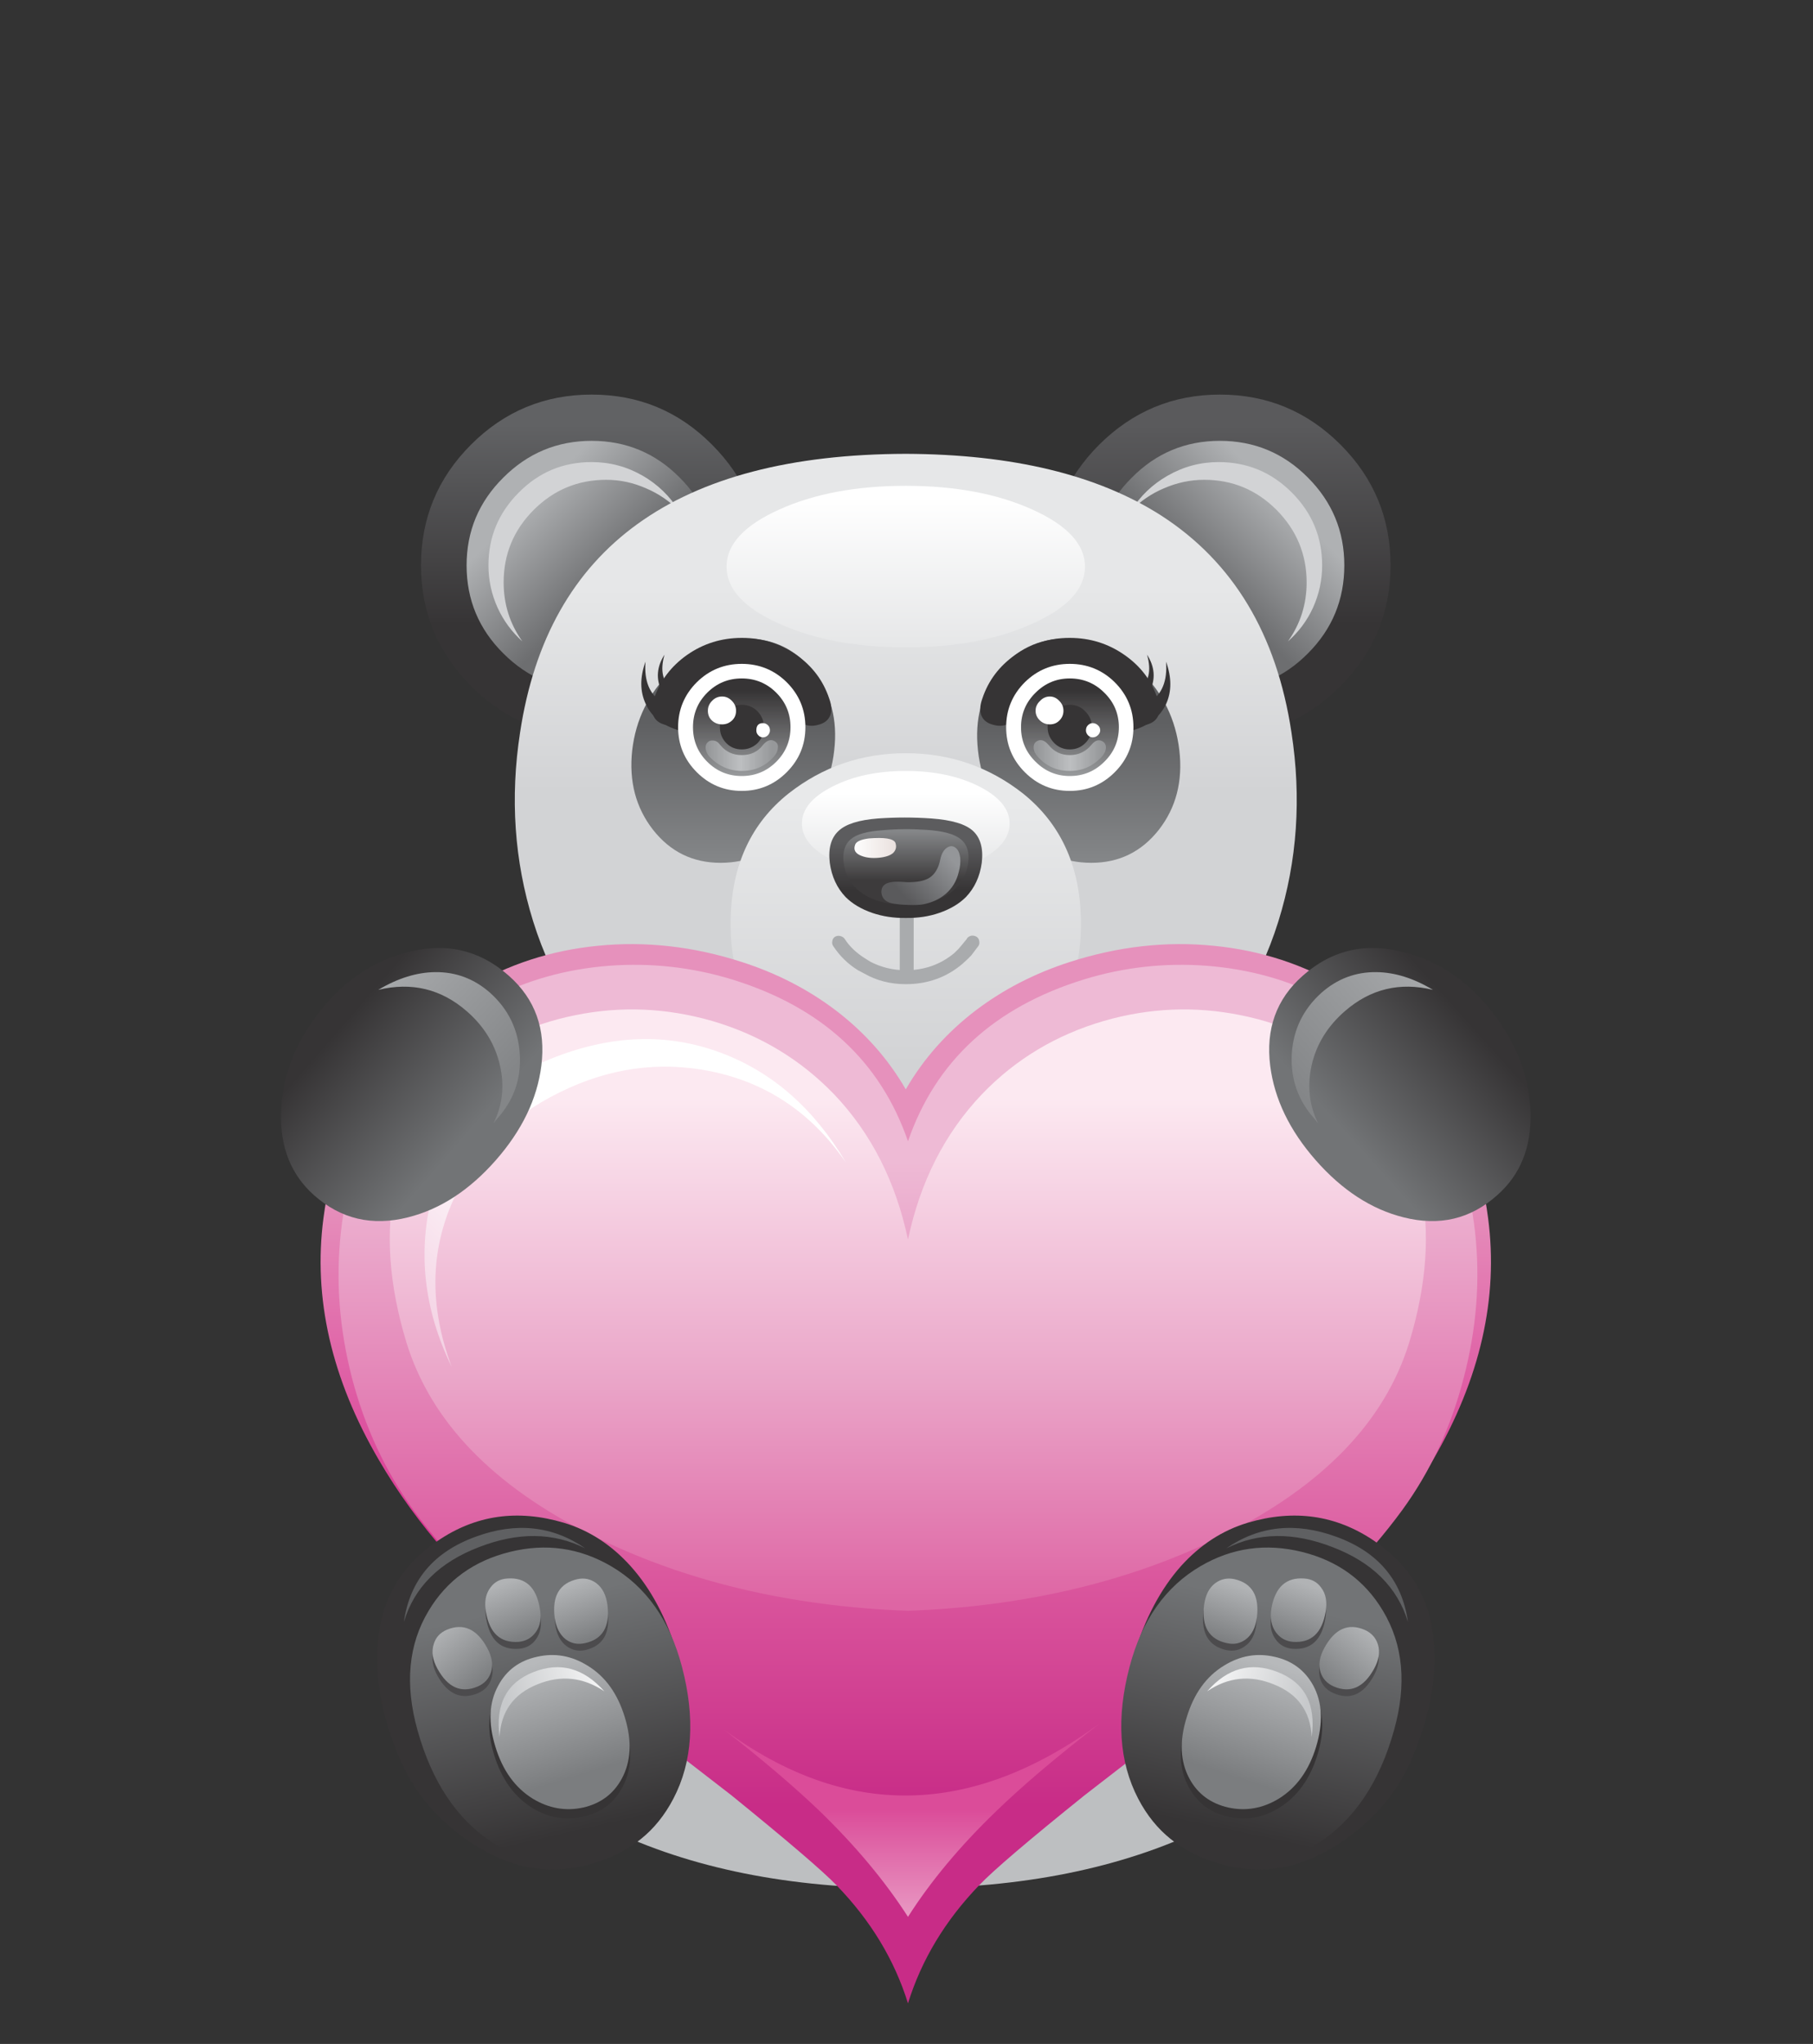 <svg xmlns="http://www.w3.org/2000/svg" xmlns:xlink="http://www.w3.org/1999/xlink" preserveAspectRatio="none" width="284" height="320"><rect width="100%" height="100%" fill="#333333" stroke="none"/><defs><linearGradient id="a" gradientUnits="userSpaceOnUse" x1="523.2" y1="663.55" x2="523.2" y2="695.15" spreadMethod="pad"><stop offset="0%" stop-color="#616264"/><stop offset="100%" stop-color="#363435"/></linearGradient><linearGradient id="b" gradientUnits="userSpaceOnUse" x1="513.225" y1="675.825" x2="525.575" y2="688.175" spreadMethod="pad"><stop offset="0%" stop-color="#AFB1B3"/><stop offset="100%" stop-color="#6D6E70"/></linearGradient><linearGradient id="c" gradientUnits="userSpaceOnUse" x1="622.35" y1="663.55" x2="622.35" y2="695.15" spreadMethod="pad"><stop offset="0%" stop-color="#5A5A5C"/><stop offset="100%" stop-color="#363435"/></linearGradient><linearGradient id="d" gradientUnits="userSpaceOnUse" x1="632.525" y1="675.625" x2="620.175" y2="687.975" spreadMethod="pad"><stop offset="0%" stop-color="#AFB1B3"/><stop offset="100%" stop-color="#6D6E70"/></linearGradient><linearGradient id="e" gradientUnits="userSpaceOnUse" x1="572.8" y1="721.55" x2="572.8" y2="689.25" spreadMethod="pad"><stop offset="0%" stop-color="#D2D3D5"/><stop offset="100%" stop-color="#E6E7E8"/></linearGradient><linearGradient id="f" gradientUnits="userSpaceOnUse" x1="600.1" y1="710.512" x2="600.1" y2="732.288" spreadMethod="pad"><stop offset="0%" stop-color="#5F6062"/><stop offset="100%" stop-color="#848688"/></linearGradient><linearGradient id="g" gradientUnits="userSpaceOnUse" x1="545.55" y1="710.512" x2="545.55" y2="732.288" spreadMethod="pad"><stop offset="0%" stop-color="#5F6062"/><stop offset="100%" stop-color="#848688"/></linearGradient><linearGradient id="h" gradientUnits="userSpaceOnUse" x1="572.8" y1="764.512" x2="572.8" y2="723.288" spreadMethod="pad"><stop offset="0%" stop-color="#D2D3D5"/><stop offset="100%" stop-color="#E8E9EA"/></linearGradient><linearGradient id="i" gradientUnits="userSpaceOnUse" x1="572.8" y1="733.5" x2="572.8" y2="721.7" spreadMethod="pad"><stop offset="0%" stop-color="#E6E7E8"/><stop offset="100%" stop-color="#FFF"/></linearGradient><linearGradient id="j" gradientUnits="userSpaceOnUse" x1="572.8" y1="729.4" x2="572.8" y2="737.1" spreadMethod="pad"><stop offset="0%" stop-color="#5C5C5E"/><stop offset="100%" stop-color="#363435"/></linearGradient><linearGradient id="k" gradientUnits="userSpaceOnUse" x1="572.8" y1="735.5" x2="572.8" y2="727.8" spreadMethod="pad"><stop offset="0%" stop-color="#3D3B3C"/><stop offset="100%" stop-color="#848688"/></linearGradient><linearGradient id="l" gradientUnits="userSpaceOnUse" x1="564.387" y1="730.35" x2="571.413" y2="730.35" spreadMethod="pad"><stop offset="0%" stop-color="#FFF"/><stop offset="100%" stop-color="#E9E0DD"/></linearGradient><linearGradient id="m" gradientUnits="userSpaceOnUse" x1="579.638" y1="731.725" x2="572.862" y2="738.275" spreadMethod="pad"><stop offset="0%" stop-color="#949699"/><stop offset="100%" stop-color="#5A5A5C"/></linearGradient><linearGradient id="n" gradientUnits="userSpaceOnUse" x1="572.8" y1="698.512" x2="572.8" y2="674.788" spreadMethod="pad"><stop offset="0%" stop-color="#E6E7E8"/><stop offset="100%" stop-color="#FFF"/></linearGradient><linearGradient id="o" gradientUnits="userSpaceOnUse" x1="598.7" y1="705.513" x2="598.7" y2="718.688" spreadMethod="pad"><stop offset="0%" stop-color="#363435"/><stop offset="100%" stop-color="#96989A"/></linearGradient><linearGradient id="p" gradientUnits="userSpaceOnUse" x1="603.762" y1="715.8" x2="593.538" y2="715.8" spreadMethod="pad"><stop offset="0%" stop-color="#96989A"/><stop offset="49.02%" stop-color="#BDBFC1"/><stop offset="100%" stop-color="#96989A"/></linearGradient><linearGradient id="q" gradientUnits="userSpaceOnUse" x1="546.9" y1="705.513" x2="546.9" y2="718.688" spreadMethod="pad"><stop offset="0%" stop-color="#363435"/><stop offset="100%" stop-color="#96989A"/></linearGradient><linearGradient id="r" gradientUnits="userSpaceOnUse" x1="551.725" y1="715.8" x2="541.475" y2="715.8" spreadMethod="pad"><stop offset="0%" stop-color="#96989A"/><stop offset="49.02%" stop-color="#BDBFC1"/><stop offset="100%" stop-color="#96989A"/></linearGradient><linearGradient id="s" gradientUnits="userSpaceOnUse" x1="572.8" y1="785.338" x2="572.8" y2="843.563" spreadMethod="pad"><stop offset="0%" stop-color="#E691BC"/><stop offset="100%" stop-color="#D82D8E"/></linearGradient><linearGradient id="t" gradientUnits="userSpaceOnUse" x1="573.15" y1="881.475" x2="573.15" y2="779.825" spreadMethod="pad"><stop offset="0%" stop-color="#C82C87"/><stop offset="36.078%" stop-color="#DB589E"/><stop offset="100%" stop-color="#EEBAD5"/></linearGradient><linearGradient id="u" gradientUnits="userSpaceOnUse" x1="573.15" y1="849.512" x2="573.15" y2="769.788" spreadMethod="pad"><stop offset="0%" stop-color="#DE65A4"/><stop offset="43.922%" stop-color="#EAA5C8"/><stop offset="100%" stop-color="#FCE9F1"/></linearGradient><linearGradient id="v" gradientUnits="userSpaceOnUse" x1="543.412" y1="766.288" x2="490.187" y2="821.413" spreadMethod="pad"><stop offset="0%" stop-color="#FFF"/><stop offset="41.961%" stop-color="#FFF"/><stop offset="100%" stop-color="#EEBAD5"/></linearGradient><linearGradient id="w" gradientUnits="userSpaceOnUse" x1="573.15" y1="906.5" x2="573.15" y2="882.1" spreadMethod="pad"><stop offset="0%" stop-color="#EEBAD5"/><stop offset="100%" stop-color="#DB4C99"/></linearGradient><linearGradient id="x" gradientUnits="userSpaceOnUse" x1="513.125" y1="849.762" x2="521.375" y2="885.538" spreadMethod="pad"><stop offset="0%" stop-color="#727476"/><stop offset="100%" stop-color="#363435"/></linearGradient><linearGradient id="y" gradientUnits="userSpaceOnUse" x1="520.375" y1="876.975" x2="514.825" y2="858.825" spreadMethod="pad"><stop offset="0%" stop-color="#7B7D7F"/><stop offset="100%" stop-color="#B7B9BB"/></linearGradient><linearGradient id="z" gradientUnits="userSpaceOnUse" x1="499.05" y1="853.8" x2="505.85" y2="861.9" spreadMethod="pad"><stop offset="0%" stop-color="#B1B3B5"/><stop offset="100%" stop-color="#7D7F81"/></linearGradient><linearGradient id="A" gradientUnits="userSpaceOnUse" x1="509.137" y1="846.488" x2="512.362" y2="854.913" spreadMethod="pad"><stop offset="0%" stop-color="#B1B3B5"/><stop offset="100%" stop-color="#7D7F81"/></linearGradient><linearGradient id="B" gradientUnits="userSpaceOnUse" x1="520.05" y1="846.637" x2="523.15" y2="855.163" spreadMethod="pad"><stop offset="0%" stop-color="#B1B3B5"/><stop offset="100%" stop-color="#7D7F81"/></linearGradient><linearGradient id="C" gradientUnits="userSpaceOnUse" x1="509.988" y1="865.913" x2="527.712" y2="860.488" spreadMethod="pad"><stop offset="0%" stop-color="#C7C9CB"/><stop offset="100%" stop-color="#FFF"/></linearGradient><linearGradient id="D" gradientUnits="userSpaceOnUse" x1="483.75" y1="758.3" x2="503.55" y2="775.5" spreadMethod="pad"><stop offset="0%" stop-color="#363435"/><stop offset="100%" stop-color="#727476"/></linearGradient><linearGradient id="E" gradientUnits="userSpaceOnUse" x1="510.113" y1="765.975" x2="491.088" y2="748.225" spreadMethod="pad"><stop offset="0%" stop-color="#848688"/><stop offset="100%" stop-color="#A9ABAD"/></linearGradient><linearGradient id="F" gradientUnits="userSpaceOnUse" x1="661.85" y1="757.925" x2="642.35" y2="775.475" spreadMethod="pad"><stop offset="0%" stop-color="#363435"/><stop offset="100%" stop-color="#727476"/></linearGradient><linearGradient id="G" gradientUnits="userSpaceOnUse" x1="633.65" y1="767.425" x2="655.55" y2="748.375" spreadMethod="pad"><stop offset="0%" stop-color="#848688"/><stop offset="100%" stop-color="#A9ABAD"/></linearGradient><linearGradient id="H" gradientUnits="userSpaceOnUse" x1="632.225" y1="849.725" x2="624.575" y2="885.675" spreadMethod="pad"><stop offset="0%" stop-color="#727476"/><stop offset="100%" stop-color="#363435"/></linearGradient><linearGradient id="I" gradientUnits="userSpaceOnUse" x1="625.063" y1="877.087" x2="630.938" y2="859.012" spreadMethod="pad"><stop offset="0%" stop-color="#7B7D7F"/><stop offset="100%" stop-color="#B7B9BB"/></linearGradient><linearGradient id="J" gradientUnits="userSpaceOnUse" x1="646.163" y1="854.113" x2="639.538" y2="862.288" spreadMethod="pad"><stop offset="0%" stop-color="#B1B3B5"/><stop offset="100%" stop-color="#7D7F81"/></linearGradient><linearGradient id="K" gradientUnits="userSpaceOnUse" x1="636.288" y1="846.675" x2="633.212" y2="855.125" spreadMethod="pad"><stop offset="0%" stop-color="#B1B3B5"/><stop offset="100%" stop-color="#7D7F81"/></linearGradient><linearGradient id="L" gradientUnits="userSpaceOnUse" x1="625.425" y1="846.825" x2="622.475" y2="855.375" spreadMethod="pad"><stop offset="0%" stop-color="#B1B3B5"/><stop offset="100%" stop-color="#7D7F81"/></linearGradient><linearGradient id="M" gradientUnits="userSpaceOnUse" x1="635.962" y1="866.063" x2="618.337" y2="860.338" spreadMethod="pad"><stop offset="0%" stop-color="#C7C9CB"/><stop offset="100%" stop-color="#FFF"/></linearGradient><path fill="#FFF" fill-opacity="0" d="M284 0H0v320h284V0z" id="N"/><path fill="#BDBFC1" d="M619.85 885.1q19.55-9.45 19.55-22.75 0-13.35-19.55-22.8-19.5-9.45-47.05-9.45-27.55 0-47.05 9.45-19.55 9.45-19.55 22.8 0 13.3 19.55 22.75t47.05 9.45q27.5 0 47.05-9.45z" id="O"/><path fill="url(#a)" d="M504.15 666.7q-7.9 7.9-7.9 19.05 0 11.1 7.9 19.05 7.95 7.95 19.05 7.95 11.1 0 19-7.95t7.9-19.05q0-11.15-7.9-19.05-7.85-7.9-19-7.9t-19.05 7.9z" id="P"/><path fill="url(#b)" d="M509.25 671.9q-5.8 5.75-5.8 13.85 0 8.15 5.8 13.9 5.8 5.8 13.95 5.8 8.15 0 13.9-5.8 5.75-5.75 5.75-13.9 0-8.1-5.75-13.85-5.75-5.8-13.9-5.8t-13.95 5.8z" id="Q"/><path fill="#D2D3D5" d="M523.2 669.45q-6.75 0-11.5 4.8-4.8 4.8-4.8 11.5 0 3.5 1.45 6.7 1.4 3.05 3.9 5.3-2.95-4.15-2.95-9.3 0-6.7 4.75-11.45 4.75-4.75 11.45-4.75 3.25 0 6.3 1.35 2.95 1.25 5.2 3.55-2.2-3.5-5.75-5.55-3.75-2.15-8.05-2.15z" id="R"/><path fill="url(#c)" d="M603.35 666.7q-7.95 7.95-7.95 19.05 0 11.1 7.95 19.05 7.95 7.95 19.05 7.95 11.15 0 19.05-7.95t7.9-19.05q0-11.15-7.9-19.05t-19.05-7.9q-11.1 0-19.05 7.9z" id="S"/><path fill="url(#d)" d="M622.4 666.1q-8.15 0-13.9 5.8-5.8 5.75-5.8 13.85 0 8.15 5.8 13.9 5.75 5.8 13.9 5.8t13.9-5.8q5.75-5.75 5.75-13.9 0-8.1-5.75-13.85-5.75-5.8-13.9-5.8z" id="T"/><path fill="#D2D3D5" d="M613.55 673.6q3.1-1.35 6.4-1.35 6.65 0 11.4 4.75 4.75 4.8 4.75 11.45 0 5.15-2.95 9.3 2.55-2.25 3.95-5.3 1.45-3.2 1.45-6.7 0-6.7-4.8-11.5t-11.55-4.8q-4.3 0-8.05 2.15-3.6 2.05-5.8 5.55 2.25-2.3 5.2-3.55z" id="U"/><path fill="url(#e)" d="M613.15 677.9q-15.05-9.65-40.35-9.75-54.25.15-60.9 43.95-2.4 15.5 2.05 29.8 4.75 15.2 15.75 23.4 8.45 6.35 19.9 9.75 11 3.3 23.2 3.4 12.1-.1 23.15-3.4 11.55-3.4 20-9.75 10.95-8.2 15.7-23.4 4.45-14.3 2.05-29.8-3.5-23.2-20.55-34.2z" id="V"/><path fill="url(#f)" d="M612.75 727.5q4.1-5.25 3.25-12.55-.85-7.3-6.05-12.45-5.2-5.2-11.8-5.2-6.6 0-10.7 5.2-4.05 5.15-3.25 12.45.8 7.3 6.05 12.55 5.25 5.2 11.85 5.2 6.55 0 10.65-5.2z" id="W"/><path fill="url(#g)" d="M558.2 702.5q-4.1-5.2-10.65-5.2-6.6 0-11.85 5.2-5.25 5.15-6.1 12.45-.8 7.3 3.3 12.55 4.1 5.2 10.65 5.2 6.6 0 11.85-5.2 5.3-5.25 6.1-12.55.85-7.25-3.3-12.45z" id="X"/><path fill="#363435" d="M608.15 710.65q1.15.65 2.45.3 3.05-.65 1.95-4.2-1.4-4.2-5.2-6.85-3.85-2.7-8.65-2.7h-.05q-4.75 0-8.6 2.7-3.75 2.65-5.15 6.85-.55 1.5-.2 2.6.45 1.25 2.05 1.6 1.35.35 2.5-.3 1.3-.75 1.75-2.65h15.45q.4 1.85 1.7 2.65z" id="Y"/><path fill="#363435" d="M546.95 697.2h-.05q-4.8 0-8.65 2.7-3.75 2.65-5.2 6.85-.55 1.5-.15 2.6.45 1.25 2.05 1.6 1.35.35 2.5-.3 1.35-.8 1.75-2.65h15.4q.45 1.9 1.75 2.65 1.15.65 2.5.3 1.6-.35 2.05-1.6.35-1.1-.2-2.6-1.4-4.2-5.15-6.85-3.85-2.7-8.6-2.7z" id="Z"/><path fill="url(#h)" d="M554.3 721.75q-8.8 7-9.15 19.55-.35 11.85 6.9 18.8 6.7 6.4 20.75 6.4 14 0 20.75-6.4 7.25-6.9 6.9-18.8-.35-12.5-9.15-19.55-8.1-6.35-18.5-6.35t-18.5 6.35z" id="aa"/><path fill="url(#i)" d="M556.4 726.5q0 3.4 4.85 5.8 4.8 2.45 11.55 2.45 6.75 0 11.6-2.45 4.8-2.4 4.8-5.8t-4.8-5.85q-4.85-2.45-11.6-2.45t-11.55 2.45q-4.85 2.45-4.85 5.85z" id="ab"/><path fill="#A9ABAD" d="M574.05 740.4q0-.45-.35-.8-.3-.3-.75-.3-1.1 0-1.1 1.1v9.9q0 .45.3.8.3.3.8.3.4 0 .75-.3.35-.35.35-.8v-9.9z" id="ac"/><path fill="#A9ABAD" d="M566.4 747.8q-2.1-1.3-3.25-3.1-.25-.35-.7-.45-.4-.1-.8.1-.4.25-.45.7-.1.45.15.8 1.55 2.35 3.9 3.8.3.15.95.5 2.95 1.7 6.6 1.7 5.2 0 9-3.25.95-.85 1.35-1.3l1.1-1.45q.25-.35.15-.8-.05-.45-.45-.7-.35-.2-.8-.15-.45.1-.7.45v.05l-.95 1.15q-.35.45-1.05 1.1-3.25 2.7-7.65 2.7-3 0-5.6-1.35l-.8-.5z" id="ad"/><path fill="url(#j)" d="M560.8 732.7q.45 3.25 2.5 5.4 1.6 1.6 4.2 2.5 2.5.85 5.3.8 2.85.05 5.3-.8 2.6-.9 4.2-2.5 2.05-2.15 2.5-5.4.4-3.4-1.4-5.05-1.75-1.6-6.55-1.95-4.25-.3-8.45 0-4.5.35-6.2 1.95-1.8 1.65-1.4 5.05z" id="ae"/><path fill="url(#k)" d="M563 732.75q.3 2.45 2.05 4.05 2.65 2.5 7.75 2.5 5.15 0 7.8-2.5 1.7-1.6 2.05-4.05.35-2.55-1.2-3.8-1.5-1.2-5.35-1.45-3.6-.25-6.9.05-3.7.25-5.05 1.4-1.5 1.25-1.15 3.8z" id="af"/><path fill="url(#l)" d="M566.95 728.85q-1.9.25-2.15 1-.45 1.2 1 1.75 1.15.45 2.75.3 1.55-.15 2.25-.75.7-.7.35-1.65-.5-.95-4.2-.65z" id="ag"/><path fill="url(#m)" d="M573.25 739.35q1.55.05 2.3-.1 2.05-.4 3.5-1.6 1.6-1.35 2.1-3.45.35-1.25.25-2.3-.15-1.1-.7-1.55-.6-.5-1.3-.1-.85.5-1.15 1.9-.4 2.05-1.7 2.9-1.05.65-2.9.7-.4.05-1.55-.05-1-.05-1.6.05-1.6.25-1.55 1.6.1 1.4 1.7 1.75 1.1.2 2.6.25z" id="ah"/><path fill="url(#n)" d="M592.8 676.95q-8.3-3.75-20-3.75t-20 3.75q-8.3 3.75-8.3 9 0 5.3 8.3 9 8.3 3.75 20 3.75 11.75 0 20-3.75 8.3-3.7 8.3-9 0-5.25-8.3-9z" id="ai"/><path fill="#363435" d="M607.85 712q4.5-1.05 6.05-4.35 1.35-2.95 0-6.7.35 4.55-2.6 6.4-2.6 1.65-5.45.35l2 4.3z" id="aj"/><path fill="#363435" d="M611.4 705.5q1.3-2.85-.5-5.65 1.1 3.85-1.35 5.55-2.25 1.55-5 .15l1.8 3.75q3.75-.9 5.05-3.8z" id="ak"/><path fill="#FFF" d="M591.6 718.4q2.95 2.95 7.1 2.95 4.15 0 7.1-2.95 2.95-2.95 2.95-7.1 0-4.15-2.95-7.1-2.95-2.9-7.1-2.9-4.15 0-7.1 2.9-2.95 2.95-2.95 7.1 0 4.15 2.95 7.1z" id="al"/><path fill="url(#o)" d="M593.3 716.75q2.25 2.25 5.4 2.25 3.2 0 5.45-2.25 2.3-2.25 2.3-5.45t-2.3-5.45q-2.25-2.25-5.45-2.25-3.15 0-5.4 2.25-2.3 2.25-2.3 5.45t2.3 5.45z" id="am"/><path fill="url(#p)" d="M593 714.6q.05.65.55 1.25 2 2.35 5.15 2.35 3.05 0 5.15-2.35.5-.6.55-1.25.05-.6-.35-.95-1-.75-1.95.45-1.35 1.6-3.4 1.6t-3.35-1.6q-1.05-1.25-2.05-.45-.35.35-.3.95z" id="an"/><path fill="#363435" d="M596.25 713.8q1 1 2.45 1 1.45 0 2.45-1 1.05-1.05 1.05-2.5t-1.05-2.5q-1-1.05-2.45-1.05-1.45 0-2.45 1.05-1.05 1.05-1.05 2.5t1.05 2.5z" id="ao"/><path fill="#FFF" d="M601.55 712.55q.35.35.75.35.5 0 .85-.35t.35-.75q0-.5-.35-.8-.35-.35-.85-.35-.4 0-.75.35-.3.3-.3.8 0 .4.3.75z" id="ap"/><path fill="#FFF" d="M594 710.25q.65.6 1.55.6t1.5-.6q.65-.65.65-1.55t-.65-1.55q-.65-.7-1.5-.7-.9 0-1.55.7-.7.65-.7 1.55t.7 1.55z" id="aq"/><path fill="#363435" d="M537.75 712l2-4.3q-2.85 1.3-5.45-.35-2.95-1.85-2.6-6.4-1.35 3.75.05 6.7 1.5 3.3 6 4.35z" id="ar"/><path fill="#363435" d="M539.25 709.3l1.75-3.75q-2.7 1.4-4.95-.15-2.45-1.7-1.35-5.55-1.8 2.8-.5 5.65 1.3 2.9 5.05 3.8z" id="as"/><path fill="#FFF" d="M539.8 718.4q2.95 2.95 7.1 2.95 4.15 0 7.1-2.95 2.95-2.95 2.95-7.1 0-4.15-2.95-7.1-2.95-2.9-7.1-2.9-4.15 0-7.1 2.9-2.95 2.95-2.95 7.1 0 4.15 2.95 7.1z" id="at"/><path fill="url(#q)" d="M541.45 716.75q2.25 2.25 5.45 2.25t5.45-2.25q2.25-2.25 2.25-5.45t-2.25-5.45q-2.25-2.25-5.45-2.25t-5.45 2.25q-2.25 2.25-2.25 5.45t2.25 5.45z" id="au"/><path fill="url(#r)" d="M552.05 715.85q.5-.6.55-1.25.1-.6-.3-.95-1-.8-2.05.45-1.2 1.6-3.35 1.6-2.1 0-3.4-1.6-.45-.65-1.1-.7-.55-.05-.85.25-.4.35-.35.95.05.65.5 1.25 2.2 2.35 5.2 2.35 3.15 0 5.15-2.35z" id="av"/><path fill="#363435" d="M544.45 713.8q1 1 2.45 1 1.45 0 2.5-1 1-1.05 1-2.5t-1-2.5q-1.05-1.05-2.5-1.05t-2.45 1.05q-1 1.05-1 2.5t1 2.5z" id="aw"/><path fill="#FFF" d="M549.5 712.55q.3.35.75.35t.8-.35q.3-.35.3-.75 0-.5-.3-.8-.35-.35-.8-.35-1.05 0-1.05 1.15 0 .45.3.75z" id="ax"/><path fill="#FFF" d="M542.2 710.25q.65.6 1.6.6.9 0 1.55-.6t.65-1.55q0-.9-.65-1.55-.65-.7-1.55-.7-.95 0-1.6.7-.65.65-.65 1.55 0 .95.65 1.55z" id="ay"/><path fill="url(#s)" d="M524.1 745.8q-11.05 1.1-20.25 6.6-19.75 11.8-23 36.35-2.5 18.95 8.75 38.2 8.9 15.3 24.45 27.85 6.75 5.4 18.3 12.9 12.85 8.35 17.15 11.55 18.25 13.7 23.3 31.9 5.05-18.2 23.3-31.9 4.3-3.2 17.15-11.55 11.55-7.5 18.3-12.9 15.55-12.55 24.5-27.85 11.2-19.25 8.7-38.2-3.2-24.5-23-36.35-9.2-5.5-20.25-6.6-11.3-1.15-22.8 2.55-8.25 2.65-14.8 7.6-6.9 5.25-11.1 12.5-4.2-7.25-11.1-12.5-6.55-4.95-14.8-7.6-11.45-3.7-22.8-2.55m-37.25 44.4q2.85-21.65 20.25-32.15 17.15-10.4 37.9-3.75 7.5 2.45 13.35 7 6.2 4.85 9.7 11.5 1.2 2.2 2.1 4.9l2.65 7.7 2.65-7.7q.95-2.7 2.1-4.9 3.55-6.7 9.7-11.5 5.8-4.55 13.35-7 20.7-6.65 37.9 3.75 17.45 10.5 20.25 32.15 3.25 24.45-12.6 45.15-6.25 8.2-16.5 17.15-6 5.25-19.1 15.4-19.45 14.9-20.9 16.15-11.95 10.2-16.85 19.55-4.9-9.35-16.85-19.55-1.15-1-20.85-16.15-13.15-10.15-19.15-15.4-10.2-8.95-16.5-17.15-15.8-20.7-12.6-45.15z" id="az"/><path fill="url(#t)" d="M662.7 791q-1.35-11.95-7.05-21.25-6.2-10.05-16.75-15.6-8.4-4.4-18.55-5.2-9.95-.75-19.4 2.15-21.25 6.55-27.8 25.55-6.55-19-27.8-25.55-9.5-2.9-19.45-2.15-10.15.8-18.55 5.2-10.5 5.55-16.75 15.6-5.7 9.3-7 21.25-1.25 11.4 1.75 23 3.05 11.65 9.7 20.85 8.25 11.3 23.65 24.05 8.8 7.3 26.55 20.95 13.25 10.75 16.6 14.2 8.1 8.35 11.3 18.65 3.2-10.3 11.25-18.65 3.4-3.55 16.65-14.2 17.75-13.65 26.5-20.95 15.4-12.75 23.65-24.05 6.7-9.2 9.7-20.85 3.05-11.6 1.8-23z" id="aA"/><path fill="url(#u)" d="M520.6 756.75q-11 2.2-18.55 9.25-7.5 7-9.8 17.25-2.5 11.35 1.7 25.15 5.75 18.65 29.25 30.4 21.8 10.9 49.95 11.95 28.1-1.05 49.9-11.95 23.5-11.75 29.25-30.4 4.2-13.8 1.7-25.15-2.3-10.25-9.75-17.25-7.55-7.05-18.55-9.25-10.85-2.2-21.6.9-11.35 3.3-19.3 11.6-8.75 9.2-11.65 22.9-2.9-13.7-11.65-22.9-8-8.3-19.3-11.6-10.8-3.1-21.6-.9z" id="aB"/><path fill="url(#v)" d="M516.7 763.65q-14.55 5.85-18.55 20.95-3.75 13.9 2.95 27.65-5.3-14.15.3-26.45 5-11.15 16.8-16.9 11.65-5.75 23.8-3.3 13.3 2.7 21.35 14.4-7.55-12.75-19.7-17.3-12.75-4.8-26.95.95z" id="aC"/><path fill="url(#w)" d="M587 882.45q6.35-6.15 16.4-13.9-30.39 22.217-59.3.95 9.2 7.184 15.2 12.95 8.45 8.2 13.85 16.6 5.35-8.4 13.85-16.6z" id="aD"/><path fill="#363435" d="M518.8 836.85q-10.95-3.25-19.9 2.85-8.75 5.9-9.45 16.15-.3 4.25.4 8.3.75 4.45 2.9 9.6 3.25 7.95 10.9 13.25 8.25 5.65 16.45 4.35 10.5-1.65 15.45-10.1 5.5-9.4 1.2-23.6-2.55-8.55-7.4-13.95-4.55-5.05-10.55-6.85z" id="aE"/><path fill="url(#x)" d="M495.7 869.6q3.4 12.2 11.85 17.75 7.6 5.05 16.05 2.95 8.4-2.05 12.5-9.9 4.55-8.7 1.35-20.85-2.9-11-11.2-15.85-7.45-4.35-15.95-2.25-8.55 2.1-12.85 9.3-4.8 8-1.75 18.85z" id="aF"/><path fill="#363435" d="M507.8 873.5q1.75 5.7 6 8.35 3.85 2.35 8.05 1.4 4.25-.95 6.2-4.65 2.2-4.05.45-9.75-1.7-5.7-5.95-8.3-3.85-2.4-8.05-1.45-4.2.95-6.2 4.65-2.25 4.05-.5 9.75z" id="aG"/><path fill="#4C4B4D" d="M498.85 861q2.45 4.4 6.4 2.75 1.6-.7 2.1-2.25.6-1.75-.55-3.85-2.45-4.45-6.4-2.8-1.65.65-2.15 2.25-.55 1.8.6 3.9z" id="aH"/><path fill="#4C4B4D" d="M506.55 852q.85 5.05 5.15 4.75 1.75-.15 2.7-1.5 1.1-1.5.65-3.85-.85-4.95-5.1-4.65-1.75.1-2.7 1.4-1.1 1.5-.7 3.85z" id="aI"/><path fill="#4C4B4D" d="M522.2 856.95q4.2-1 3.5-6-.3-2.4-1.75-3.5-1.3-1-2.95-.6-4.15.95-3.55 6 .3 2.35 1.75 3.45 1.35 1 3 .65z" id="aJ"/><path fill="url(#y)" d="M508 872.2q1.7 5.6 5.9 8.2 3.8 2.3 7.95 1.4 4.15-.95 6.1-4.55 2.2-4.05.5-9.65-1.7-5.65-5.9-8.2-3.8-2.35-7.95-1.4-4.2.9-6.15 4.55-2.2 4-.45 9.65z" id="aK"/><path fill="url(#z)" d="M498.85 859.9q2.45 4.45 6.35 2.8 1.6-.7 2.1-2.25.55-1.75-.6-3.85-2.45-4.5-6.4-2.85-1.6.7-2.05 2.3-.55 1.75.6 3.85z" id="aL"/><path fill="url(#A)" d="M506.5 850.9q.85 5.05 5.15 4.75 1.7-.15 2.7-1.5 1.1-1.45.65-3.85-.85-4.95-5.1-4.65-1.75.1-2.7 1.45-1.1 1.45-.7 3.8z" id="aM"/><path fill="url(#B)" d="M522.15 855.85q4.15-.9 3.55-5.95-.3-2.4-1.75-3.5-1.35-1-3-.65-4.2.95-3.6 6 .3 2.35 1.75 3.5 1.35 1 3.05.6z" id="aN"/><path fill="url(#C)" d="M508.65 870.65q.35-6.05 6-8.3 5.5-2.25 10.55 1.1-4.9-5.5-11.15-3.05-6.4 2.5-5.4 10.25z" id="aO"/><path fill="#5F6062" d="M505.4 840.7q9.25-3.6 16.8.2-7.75-5.35-17.3-1.85-9.95 3.6-11.35 13.45 2.45-8.2 11.85-11.8z" id="aP"/><path fill="url(#D)" d="M479 757.9q-4.6 6.65-4.85 14.15-.25 8.25 5.2 13.1 6.35 5.65 14.85 3.5 7.6-1.9 13.85-9 6.2-7.05 7.2-14.9 1.1-8.7-5.1-14.2-7.1-6.3-16.55-3.6-8.85 2.5-14.6 10.95z" id="aQ"/><path fill="url(#E)" d="M507.15 753.2q-3.75-3.3-8.65-3.25-4.4.05-9 2.8 7.9-1.9 13.95 3.35 4.1 3.55 5.25 8.5 1.15 4.9-1 9.2l.6-.75q3.9-4.3 3.55-10.15-.35-5.8-4.7-9.7z" id="aR"/><path fill="url(#F)" d="M666.6 757.9q-5.75-8.45-14.6-10.95-9.45-2.7-16.55 3.6-6.2 5.5-5.1 14.2 1 7.85 7.2 14.9 6.25 7.1 13.85 9 8.5 2.15 14.8-3.5 5.5-4.85 5.25-13.1-.25-7.5-4.85-14.15z" id="aS"/><path fill="url(#G)" d="M647.1 749.95q-4.9-.05-8.65 3.25-4.35 3.9-4.7 9.7-.3 5.85 3.55 10.15l.6.75q-2.1-4.3-1-9.2 1.15-4.95 5.25-8.5 6.05-5.25 13.9-3.35-4.55-2.75-8.95-2.8z" id="aT"/><path fill="#363435" d="M646.75 839.7q-9-6.1-19.95-2.85-6 1.8-10.55 6.85-4.8 5.4-7.4 13.95-4.25 14.2 1.25 23.6 4.9 8.45 15.4 10.1 8.25 1.3 16.45-4.35 7.65-5.3 10.9-13.25 2.15-5.15 2.9-9.6.75-4.05.45-8.3-.75-10.25-9.45-16.15z" id="aU"/><path fill="url(#H)" d="M622 890.3q8.45 2.1 16.05-2.95 8.45-5.55 11.85-17.75 3.05-10.85-1.75-18.85-4.3-7.2-12.8-9.3-8.55-2.1-16 2.25-8.3 4.85-11.2 15.85-3.2 12.1 1.35 20.85 4.1 7.85 12.5 9.9z" id="aV"/><path fill="#363435" d="M631.75 881.85q4.3-2.65 6.05-8.35 1.75-5.7-.5-9.75-1.95-3.7-6.2-4.65-4.2-.95-8.05 1.45-4.3 2.6-6.05 8.3-1.75 5.7.5 9.75 2 3.7 6.2 4.65 4.25.95 8.05-1.4z" id="aW"/><path fill="#4C4B4D" d="M640.35 863.75q3.9 1.7 6.35-2.75 1.15-2.1.6-3.9-.5-1.6-2.1-2.25-3.95-1.65-6.35 2.8-1.15 2.1-.6 3.85.5 1.55 2.1 2.25z" id="aX"/><path fill="#4C4B4D" d="M633.9 856.75q4.3.3 5.15-4.75.4-2.35-.7-3.85-.95-1.3-2.7-1.4-4.25-.3-5.1 4.65-.45 2.35.65 3.85.95 1.35 2.7 1.5z" id="aY"/><path fill="#4C4B4D" d="M619.8 850.95q-.55 5.05 3.6 6 1.7.35 3-.65 1.5-1.05 1.75-3.45.6-5.05-3.55-6-1.65-.4-3 .6-1.5 1.1-1.8 3.5z" id="aZ"/><path fill="url(#I)" d="M631.7 880.4q4.2-2.6 5.9-8.2 1.7-5.65-.45-9.65-2-3.65-6.15-4.55-4.15-.95-7.95 1.4-4.2 2.55-5.9 8.2-1.75 5.6.45 9.65 1.95 3.6 6.15 4.55 4.15.9 7.95-1.4z" id="ba"/><path fill="url(#J)" d="M640.4 862.7q3.9 1.65 6.35-2.8 1.15-2.1.6-3.85-.5-1.6-2.1-2.3-3.9-1.65-6.35 2.85-1.15 2.1-.6 3.85.5 1.55 2.1 2.25z" id="bb"/><path fill="url(#K)" d="M633.95 855.65q4.3.3 5.15-4.75.4-2.35-.7-3.8-.95-1.35-2.7-1.45-4.25-.3-5.15 4.65-.4 2.35.7 3.85 1 1.35 2.7 1.5z" id="bc"/><path fill="url(#L)" d="M619.9 849.9q-.6 5.05 3.6 5.95 1.65.4 3-.6 1.45-1.1 1.75-3.5.6-5.05-3.55-6-1.7-.35-3.05.65-1.45 1.1-1.75 3.5z" id="bd"/><path fill="url(#M)" d="M630.9 862.35q5.7 2.25 6 8.3 1.05-7.75-5.4-10.25-6.3-2.45-11.1 3.05 4.95-3.35 10.5-1.1z" id="be"/><path fill="#5F6062" d="M623.4 840.9q7.55-3.8 16.8-.2 9.4 3.6 11.9 11.8-1.4-9.85-11.35-13.45-9.6-3.5-17.35 1.85z" id="bf"/></defs><use xlink:href="#N"/><use xlink:href="#O" transform="matrix(.992 0 0 .992 -426.332 -591.753)"/><use xlink:href="#P" transform="matrix(.992 0 0 .992 -426.332 -591.753)"/><use xlink:href="#Q" transform="matrix(.992 0 0 .992 -426.332 -591.753)"/><use xlink:href="#R" transform="matrix(.992 0 0 .992 -426.332 -591.753)"/><use xlink:href="#S" transform="matrix(.992 0 0 .992 -426.332 -591.753)"/><use xlink:href="#T" transform="matrix(.992 0 0 .992 -426.332 -591.753)"/><use xlink:href="#U" transform="matrix(.992 0 0 .992 -426.332 -591.753)"/><use xlink:href="#V" transform="matrix(.992 0 0 .992 -426.332 -591.753)"/><use xlink:href="#W" transform="matrix(.992 0 0 .992 -426.332 -591.753)"/><use xlink:href="#X" transform="matrix(.992 0 0 .992 -426.332 -591.753)"/><use xlink:href="#Y" transform="matrix(.992 0 0 .992 -426.332 -591.753)"/><use xlink:href="#Z" transform="matrix(.992 0 0 .992 -426.332 -591.753)"/><use xlink:href="#aa" transform="matrix(.992 0 0 .992 -426.332 -591.753)"/><use xlink:href="#ab" transform="matrix(.992 0 0 .992 -426.332 -591.753)"/><use xlink:href="#ac" transform="matrix(.992 0 0 .992 -426.332 -591.753)"/><use xlink:href="#ad" transform="matrix(.992 0 0 .992 -426.332 -591.753)"/><use xlink:href="#ae" transform="matrix(.992 0 0 .992 -426.332 -591.753)"/><use xlink:href="#af" transform="matrix(.992 0 0 .992 -426.332 -591.753)"/><use xlink:href="#ag" transform="matrix(.992 0 0 .992 -426.332 -591.753)"/><use xlink:href="#ah" transform="matrix(.992 0 0 .992 -426.332 -591.753)"/><use xlink:href="#ai" transform="matrix(.992 0 0 .992 -426.332 -591.753)"/><use xlink:href="#aj" transform="matrix(.992 0 0 .992 -426.332 -591.753)"/><use xlink:href="#ak" transform="matrix(.992 0 0 .992 -426.332 -591.753)"/><use xlink:href="#al" transform="matrix(.992 0 0 .992 -426.332 -591.753)"/><use xlink:href="#am" transform="matrix(.992 0 0 .992 -426.332 -591.753)"/><use xlink:href="#an" transform="matrix(.992 0 0 .992 -426.332 -591.753)"/><use xlink:href="#ao" transform="matrix(.992 0 0 .992 -426.332 -591.753)"/><use xlink:href="#ap" transform="matrix(.992 0 0 .992 -426.332 -591.753)"/><use xlink:href="#aq" transform="matrix(.992 0 0 .992 -426.332 -591.753)"/><use xlink:href="#ar" transform="matrix(.992 0 0 .992 -426.332 -591.753)"/><use xlink:href="#as" transform="matrix(.992 0 0 .992 -426.332 -591.753)"/><use xlink:href="#at" transform="matrix(.992 0 0 .992 -426.332 -591.753)"/><use xlink:href="#au" transform="matrix(.992 0 0 .992 -426.332 -591.753)"/><use xlink:href="#av" transform="matrix(.992 0 0 .992 -426.332 -591.753)"/><use xlink:href="#aw" transform="matrix(.992 0 0 .992 -426.332 -591.753)"/><use xlink:href="#ax" transform="matrix(.992 0 0 .992 -426.332 -591.753)"/><use xlink:href="#ay" transform="matrix(.992 0 0 .992 -426.332 -591.753)"/><use xlink:href="#az" transform="matrix(.992 0 0 .992 -426.332 -591.753)"/><use xlink:href="#aA" transform="matrix(.992 0 0 .992 -426.332 -591.753)"/><use xlink:href="#aB" transform="matrix(.992 0 0 .992 -426.332 -591.753)"/><use xlink:href="#aC" transform="matrix(.992 0 0 .992 -426.332 -591.753)"/><use xlink:href="#aD" transform="matrix(.992 0 0 .992 -426.332 -591.753)"/><use xlink:href="#aE" transform="matrix(.992 0 0 .992 -426.332 -591.753)"/><use xlink:href="#aF" transform="matrix(.992 0 0 .992 -426.332 -591.753)"/><use xlink:href="#aG" transform="matrix(.992 0 0 .992 -426.332 -591.753)"/><use xlink:href="#aH" transform="matrix(.992 0 0 .992 -426.332 -591.753)"/><use xlink:href="#aI" transform="matrix(.992 0 0 .992 -426.332 -591.753)"/><use xlink:href="#aJ" transform="matrix(.992 0 0 .992 -426.332 -591.753)"/><use xlink:href="#aK" transform="matrix(.992 0 0 .992 -426.332 -591.753)"/><use xlink:href="#aL" transform="matrix(.992 0 0 .992 -426.332 -591.753)"/><use xlink:href="#aM" transform="matrix(.992 0 0 .992 -426.332 -591.753)"/><use xlink:href="#aN" transform="matrix(.992 0 0 .992 -426.332 -591.753)"/><use xlink:href="#aO" transform="matrix(.992 0 0 .992 -426.332 -591.753)"/><use xlink:href="#aP" transform="matrix(.992 0 0 .992 -426.332 -591.753)"/><use xlink:href="#aQ" transform="matrix(.992 0 0 .992 -426.332 -591.753)"/><use xlink:href="#aR" transform="matrix(.992 0 0 .992 -426.332 -591.753)"/><use xlink:href="#aS" transform="matrix(.992 0 0 .992 -426.332 -591.753)"/><use xlink:href="#aT" transform="matrix(.992 0 0 .992 -426.332 -591.753)"/><use xlink:href="#aU" transform="matrix(.992 0 0 .992 -426.332 -591.753)"/><use xlink:href="#aV" transform="matrix(.992 0 0 .992 -426.332 -591.753)"/><use xlink:href="#aW" transform="matrix(.992 0 0 .992 -426.332 -591.753)"/><use xlink:href="#aX" transform="matrix(.992 0 0 .992 -426.332 -591.753)"/><use xlink:href="#aY" transform="matrix(.992 0 0 .992 -426.332 -591.753)"/><use xlink:href="#aZ" transform="matrix(.992 0 0 .992 -426.332 -591.753)"/><use xlink:href="#ba" transform="matrix(.992 0 0 .992 -426.332 -591.753)"/><use xlink:href="#bb" transform="matrix(.992 0 0 .992 -426.332 -591.753)"/><use xlink:href="#bc" transform="matrix(.992 0 0 .992 -426.332 -591.753)"/><use xlink:href="#bd" transform="matrix(.992 0 0 .992 -426.332 -591.753)"/><use xlink:href="#be" transform="matrix(.992 0 0 .992 -426.332 -591.753)"/><use xlink:href="#bf" transform="matrix(.992 0 0 .992 -426.332 -591.753)"/></svg>